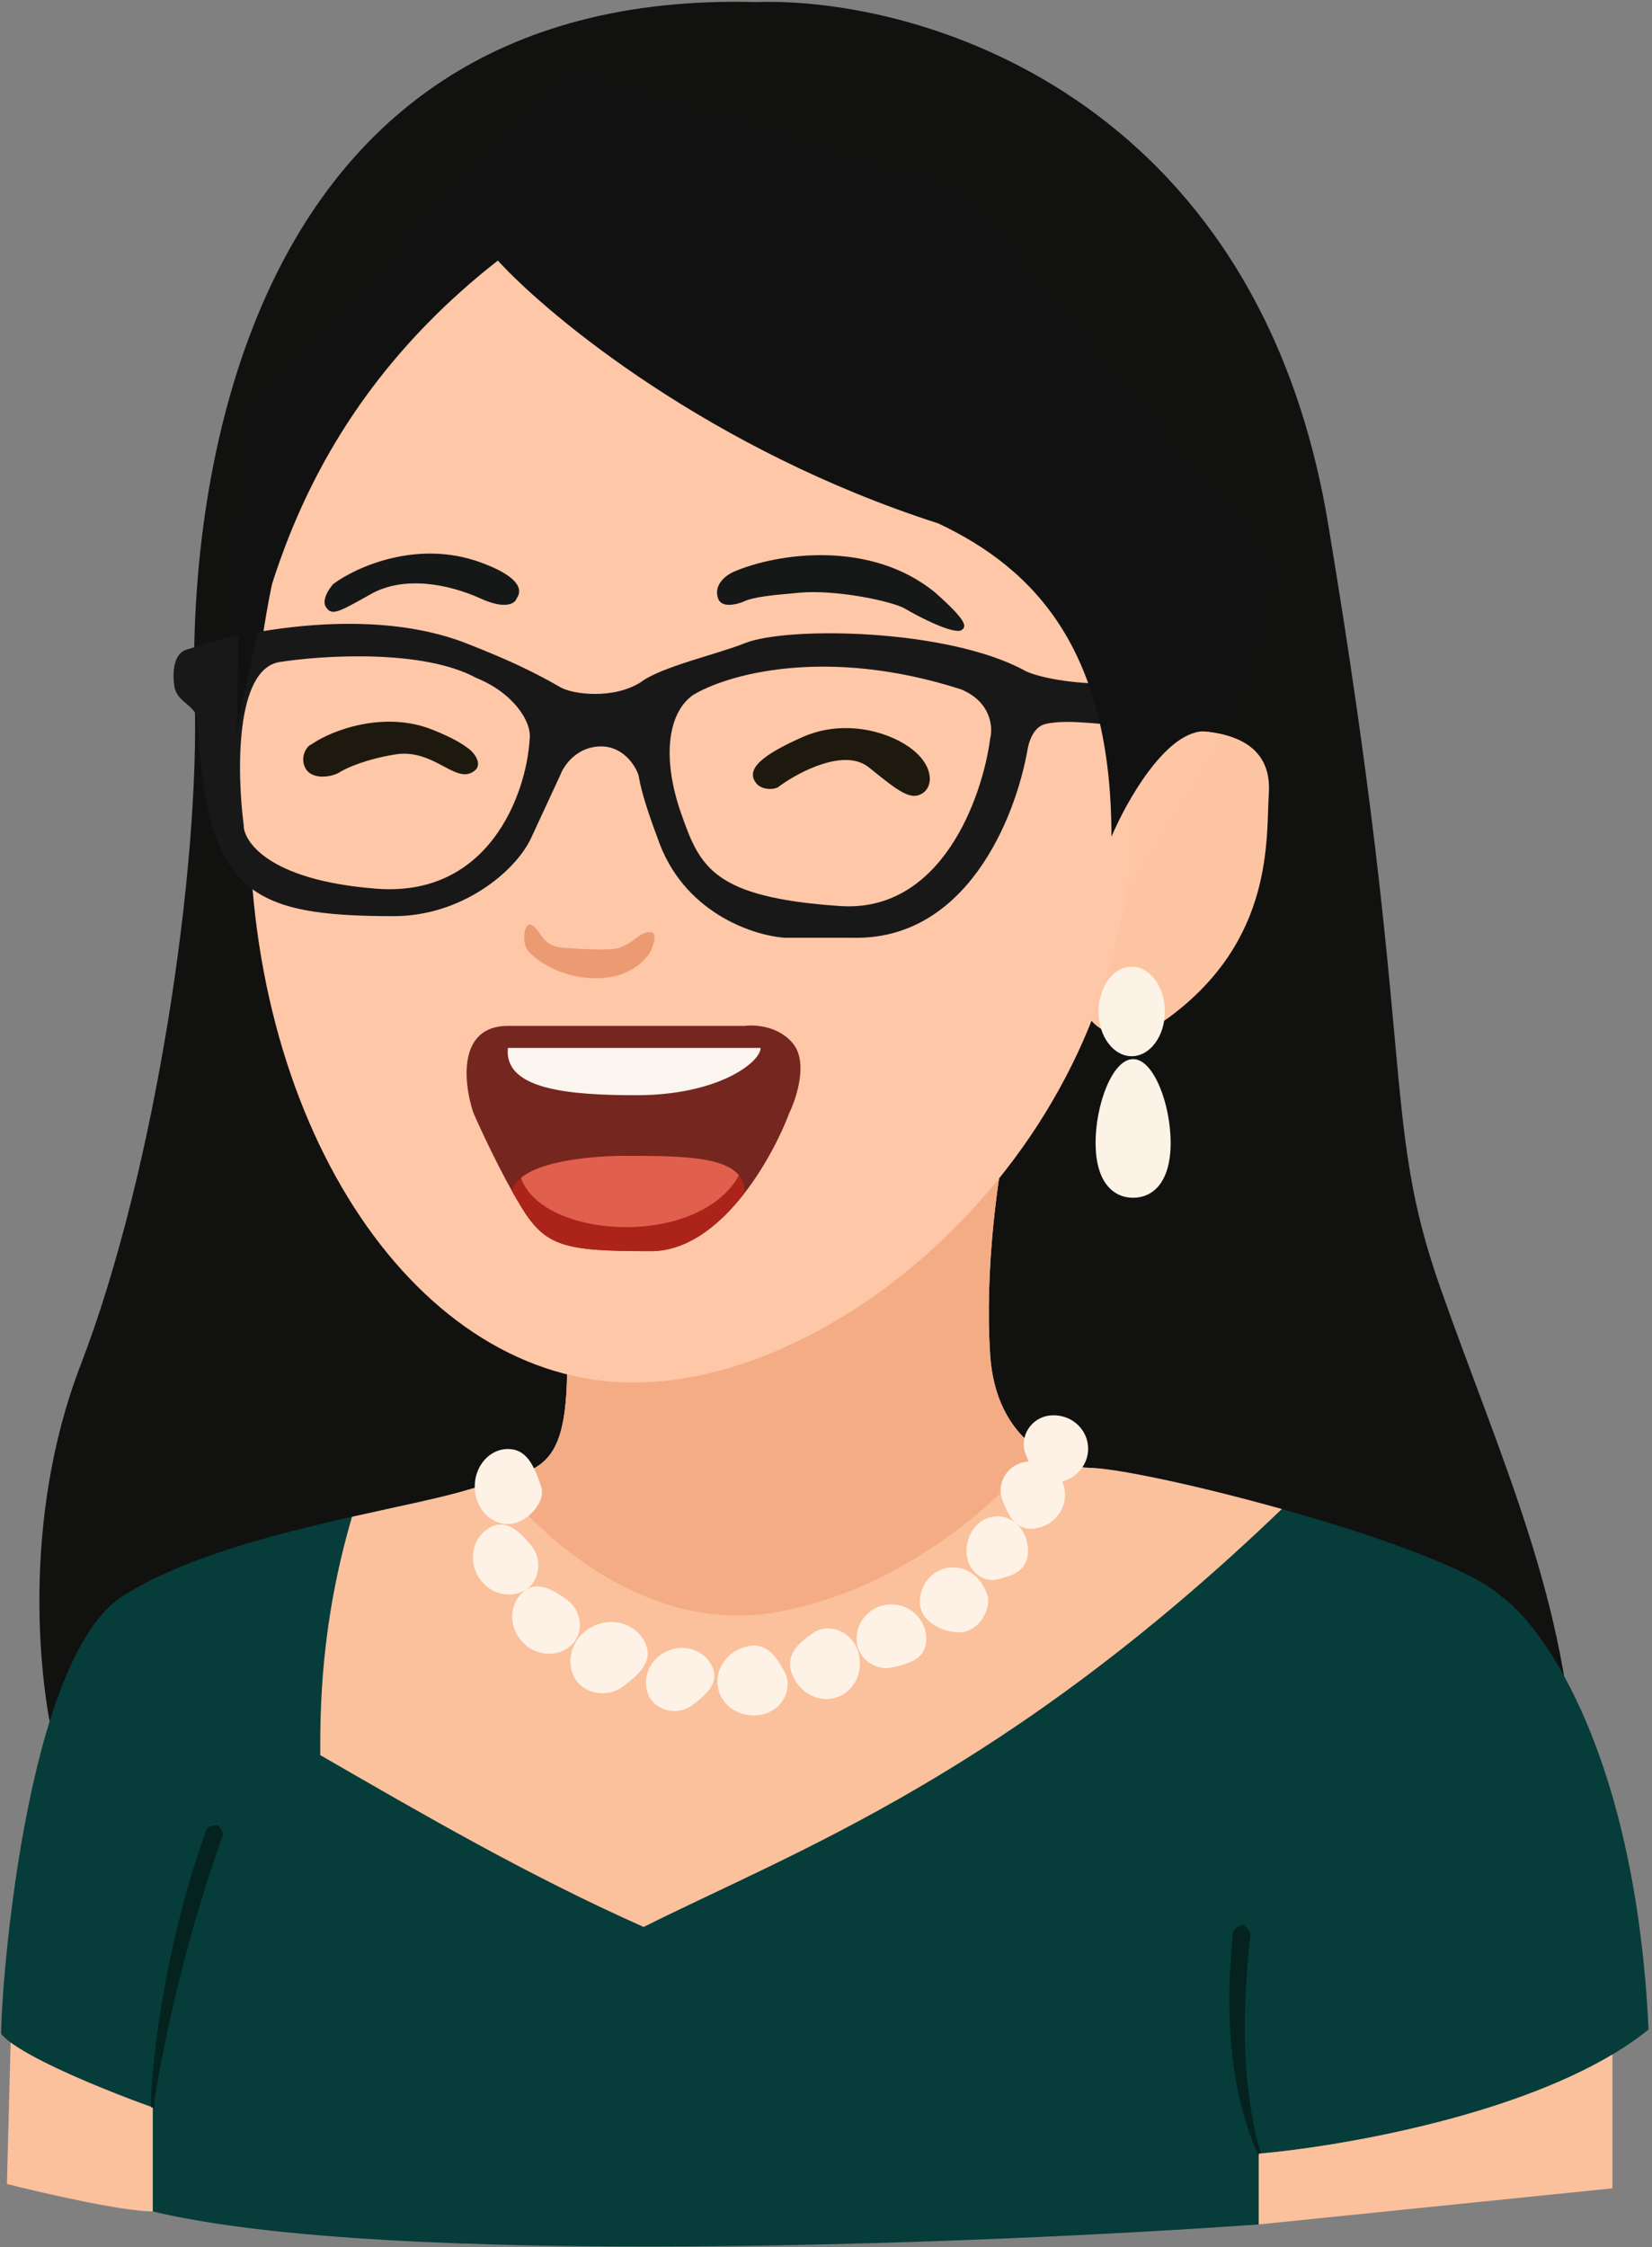 <svg width="361" height="491" viewBox="0 0 361 491" fill="none" xmlns="http://www.w3.org/2000/svg">
<rect x="0" y="0" width="361" height="491" fill="#808080" stroke="none"/>
<path d="M17.603 298.3C4.478 332.375 8.559 368.659 12.24 382.542C123.3 397.897 345.169 420.782 344.159 389.483C342.897 350.359 328.068 319.124 314.816 281.578C301.565 244.032 309.768 231.727 290.206 114.356C274.557 20.459 200.39 -0.701 165.263 0.456C49.154 -2.699 41.267 114.356 42.529 151.902C43.791 189.448 34.01 255.706 17.603 298.3Z" fill="#111110"/>
<path d="M216.376 296.091C215.114 277.16 218.164 256.651 219.847 248.764C187.77 255.6 123.679 274.636 123.931 296.091C124.246 322.909 117.936 320.701 102.476 325.433C87.016 330.166 47.892 335.214 26.753 348.781C5.614 362.348 0.25 433.97 0.25 444.382C4.036 449.177 23.913 457.107 33.379 460.473V483.19C84.871 495.558 215.956 490.236 275.062 486.029V470.569C294.413 468.886 338.543 461.104 360.25 443.435C357.474 384.119 337.638 355.617 328.068 348.781C315.7 337.423 249.821 320.701 237.831 320.701C231.205 320.385 217.638 315.021 216.376 296.091Z" fill="#063C3A"/>
<path d="M33.379 460.472V483.189C26.816 483.189 9.4 479.193 1.512 477.195L2.322 446.274C8.758 451.055 25.075 457.52 33.379 460.472Z" fill="#FBC09C"/>
<path d="M271.903 420.763C271.843 420.715 271.785 420.669 271.738 420.634C271.691 420.6 271.653 420.579 271.612 420.573C271.57 420.567 271.528 420.577 271.473 420.597C271.418 420.617 271.35 420.645 271.278 420.674C271.278 420.674 271.278 420.674 271.278 420.674C270.149 421.14 269.541 421.727 269.463 422.354C269.436 422.573 269.41 422.792 269.384 423.013C267.831 438.346 268.367 454.221 273.999 468.682C274.338 469.478 274.7 470.259 275.088 471.011C275.125 471.084 275.187 471.141 275.264 471.17C275.34 471.199 275.425 471.198 275.499 471.165C275.573 471.133 275.632 471.072 275.663 470.996C275.694 470.92 275.694 470.836 275.666 470.759C275.666 470.759 275.666 470.759 275.666 470.759C275.385 469.978 275.129 469.176 274.895 468.364C271.163 453.721 271.621 438.323 273.143 423.456C273.169 423.242 273.194 423.031 273.221 422.82C273.295 422.215 272.857 421.522 271.903 420.763Z" fill="#04221E"/>
<path d="M47.864 399.078C47.672 398.992 47.481 398.905 47.289 398.818C46.106 398.881 45.363 399.281 45.145 399.815C44.965 400.256 44.775 400.738 44.601 401.193C38.262 419.443 34.453 438.179 33.033 457.282C32.998 458.342 32.984 459.433 33.063 460.482C33.273 460.476 33.484 460.47 33.694 460.465C33.724 459.457 33.841 458.394 33.977 457.36C37.183 438.758 41.964 420.161 48.135 402.547C48.301 402.116 48.48 401.661 48.65 401.248C48.854 400.747 48.601 400 47.864 399.078Z" fill="#04221E"/>
<path d="M275.062 486.03V470.57C292.291 469.071 329.162 462.738 352.362 448.896V478.142L275.062 486.03Z" fill="#FBC09C"/>
<path d="M219.847 248.764C218.164 256.651 215.114 277.16 216.376 296.091C217.638 315.021 231.206 320.385 237.832 320.701C243.55 320.701 261.527 324.505 280.11 329.716C219.847 387.589 174.098 404.311 140.654 421.034C115.097 409.675 92.001 396.171 69.978 383.488V383.48C69.979 373.698 69.98 355.086 76.92 331.408C87.33 329.072 96.608 327.23 102.477 325.433C117.937 320.701 124.247 322.909 123.931 296.091C123.679 274.636 187.77 255.6 219.847 248.764Z" fill="#FBC09C"/>
<path d="M262.757 159.789C256.446 159.285 248.138 166.941 244.773 170.832L237.2 220.999C239.724 226.363 246.969 228.571 255.5 222.261C278.532 205.223 276.639 183.138 277.27 173.357C277.901 163.576 270.645 160.42 262.757 159.789Z" fill="url(#paint0_radial_396_4063)"/>
<path d="M262.757 159.789C256.446 159.285 248.138 166.941 244.773 170.832L237.2 220.999C239.724 226.363 246.969 228.571 255.5 222.261C278.532 205.223 276.639 183.138 277.27 173.357C277.901 163.576 270.645 160.42 262.757 159.789Z" fill="url(#paint1_linear_396_4063)"/>
<ellipse cx="247.296" cy="220.999" rx="7.257" ry="9.781" fill="#FCF2E5"/>
<path d="M255.815 249.711C255.815 258.075 252.143 261.7 247.612 261.7C243.081 261.7 239.409 258.075 239.409 249.711C239.409 241.347 243.081 231.411 247.612 231.411C252.143 231.411 255.815 241.347 255.815 249.711Z" fill="#FCF2E5"/>
<path d="M215.745 348.465C216.783 351.621 213.707 356.669 209.75 356.669C205.794 356.669 201.01 354.225 201.01 350.043C201.01 345.861 204.217 342.471 208.174 342.471C212.13 342.471 214.707 345.31 215.745 348.465Z" fill="#FDF2E5"/>
<path d="M123.875 349.514C127.075 351.765 127.804 356.791 124.794 359.526C121.784 362.261 116.98 361.876 114.065 358.668C111.149 355.459 111.226 350.64 114.237 347.906C117.247 345.171 120.676 347.263 123.875 349.514Z" fill="#FDF2E5"/>
<path d="M136.068 368.544C132.633 371.116 127.144 370.169 125.314 366.1C123.485 362.032 125.518 357.153 129.855 355.203C134.192 353.253 139.191 354.97 141.02 359.039C142.849 363.107 139.503 365.972 136.068 368.544Z" fill="#FDF2E5"/>
<path d="M151.26 372.587C148.218 374.864 143.357 374.025 141.737 370.422C140.117 366.82 141.918 362.499 145.758 360.772C149.599 359.045 154.026 360.566 155.645 364.169C157.265 367.772 154.302 370.309 151.26 372.587Z" fill="#FDF2E5"/>
<path d="M194.789 364.353C191.058 365.128 187.052 362.093 187.169 357.91C187.287 353.728 190.794 350.433 195.003 350.551C199.213 350.669 202.53 354.155 202.413 358.337C202.296 362.52 198.521 363.578 194.789 364.353Z" fill="#FDF2E5"/>
<path d="M171.478 365.37C173.294 368.741 171.195 373.472 166.786 374.561C162.377 375.651 157.984 373.22 156.974 369.132C155.964 365.044 158.719 360.846 163.129 359.757C167.538 358.668 169.662 361.999 171.478 365.37Z" fill="#FDF2E5"/>
<path d="M177.662 356.813C180.793 354.609 185.74 356.13 187.346 360.379C188.951 364.627 187.06 369.278 183.121 370.767C179.182 372.256 174.687 370.019 173.081 365.77C171.475 361.522 174.53 359.017 177.662 356.813Z" fill="#FDF2E5"/>
<path d="M216.376 296.091C215.114 277.16 218.164 256.651 219.846 248.764C187.769 255.6 123.678 274.636 123.931 296.091C124.143 314.153 121.35 319.048 114.781 321.766C113.13 322.448 111.241 322.993 109.102 323.575C117.41 335.238 141.158 357.3 169.68 352.252C198.202 347.204 219.846 326.588 227.103 316.912C221.898 313.379 217.102 306.979 216.376 296.091Z" fill="#F4AC84"/>
<path d="M246.981 179.498C246.981 247.805 185.771 302.086 138.444 302.086C91.118 302.086 54.518 246.712 54.518 178.405C54.518 110.097 79.444 36.424 147.594 36.424C200.219 36.424 246.981 111.19 246.981 179.498Z" fill="#FEC7A7"/>
<path d="M101.845 140.543C80.98 132.382 53.048 137.824 41.267 141.805C37.795 142.436 37.651 147.082 38.111 150.008C38.679 153.614 43.16 154.174 43.16 157.58C45.134 194.945 54.336 200.175 86.07 200.175C100.89 200.175 112.631 190.435 116.043 183.137L122.45 169.314C123.181 167.323 125.911 163.293 130.981 163.094C136.051 162.895 138.781 167.158 139.512 169.314C139.724 169.939 139.756 172.648 143.656 182.998C149.116 199.319 164.456 204.395 171.443 204.893H186.087C210.919 205.667 221.885 179.149 224.58 163.575C224.818 162.2 225.802 158.849 228.366 158.212C234.103 156.785 243.954 159.12 244.141 157.896C244.286 156.95 246.264 151.342 241.933 149.377C232.468 149.377 225.842 147.574 223.949 146.538C207.13 137.331 172.002 136.811 162.739 140.543C156.685 142.982 144.491 145.662 140.022 149.062C134.028 152.848 125.193 151.739 122.45 150.156C116.843 146.922 111.351 144.261 101.845 140.543Z" fill="#191818"/>
<path d="M210.066 150.64C180.281 141.048 158.532 147.484 151.38 151.902C145.701 156.004 144.755 166.1 148.856 177.774C152.958 189.448 155.798 196.074 183.563 197.967C205.775 199.481 214.693 174.198 216.376 161.367C217.007 158.948 216.629 153.416 210.066 150.64Z" fill="#FEC7A7"/>
<path d="M104.054 148.115C92.443 141.805 70.609 143.172 61.144 144.644C51.3 146.159 51.784 169.044 53.256 180.297C53.151 183.347 57.935 192.307 82.283 194.18C106.893 196.073 114.991 173.461 115.728 161.682C116.359 157.581 111.941 151.27 104.054 148.115Z" fill="#FEC7A7"/>
<path d="M162.739 224.154H110.995C99.889 224.154 101.319 236.774 103.423 243.084C105.106 246.976 109.544 256.525 113.835 263.593C119.198 272.427 123.3 273.374 142.231 273.374C157.375 273.374 168.734 253.181 172.52 243.084C174.098 239.824 176.496 232.294 173.467 228.255C170.438 224.217 165.053 223.838 162.739 224.154Z" fill="#75261F"/>
<path d="M113.834 263.593C119.198 272.427 123.3 273.373 142.23 273.373C150.349 273.373 157.379 267.571 162.739 260.631C162.739 252.663 151.065 252.55 136.236 252.55C133.371 252.55 114.15 252.865 111.819 260.122C112.487 261.319 113.162 262.486 113.834 263.593Z" fill="#AC2419"/>
<path d="M136.236 252.55C133.792 252.55 119.444 252.779 113.834 257.353C118.567 270.85 152.643 272.743 161.477 256.817C158.079 252.624 148.181 252.55 136.236 252.55Z" fill="#E15F4D"/>
<path d="M135.289 207.115C133.396 207.746 127.086 207.368 123.3 207.115C118.058 206.766 118.568 203.33 116.043 202.067C114.615 201.353 113.835 205.853 115.412 207.746C116.99 209.639 122.038 213.489 129.61 213.741C137.183 213.994 141.179 209.85 142.231 207.746C144.502 202.446 141.389 203.54 140.022 204.276C139.265 204.781 137.183 206.484 135.289 207.115Z" fill="#EB9A72"/>
<path d="M189.874 167.677C184.573 163.386 174.624 168.623 170.312 171.778C169.47 172.62 166.526 172.725 165.264 171.148C162.74 167.992 166.841 164.837 175.36 161.051C183.879 157.264 193.344 159.473 198.708 163.259C204.072 167.045 204.072 171.778 201.548 173.356C199.023 174.933 196.499 173.04 189.874 167.677Z" fill="#1E190F"/>
<path d="M94.589 159.474C83.988 155.183 72.398 159.579 68.086 162.629C66.824 163.05 65.465 165.784 66.824 167.993C68.377 170.517 72.713 169.781 74.396 168.624C75.763 167.783 80.075 165.848 86.385 164.838C94.273 163.576 99.006 170.517 102.792 168.94C105.821 167.678 104.054 165.048 102.792 163.891C101.215 162.629 99.322 161.389 94.589 159.474Z" fill="#1E190F"/>
<path d="M205.018 114.356C155.545 98.454 120.25 69.448 108.787 56.933C63.668 92.27 56.517 135.285 51.679 160.421L53.256 92.27L123.931 15.916L209.751 42.419L277.586 123.19C276.113 135.18 271.086 159.285 262.757 159.79C254.427 160.295 246.035 175.355 242.879 182.822C242.879 142.437 226.473 124.452 205.018 114.356Z" fill="#111111"/>
<path d="M166.21 228.973H110.995C110.049 238.036 124.192 239.298 139.076 239.298C157.06 239.298 166.21 232.042 166.21 228.973Z" fill="#FBF5EF"/>
<path d="M204.387 129.5C190.325 117.914 169.887 120.776 160.246 124.968C158.943 125.534 155.785 127.641 156.935 130.804C157.656 132.789 160.632 132.167 162.279 131.542C164.578 130.39 168.82 130.037 174.729 129.5C182.692 128.777 195.126 131.375 197.873 133.046C200.619 134.716 208.562 138.763 210.142 137.66C211.196 136.924 211.499 135.815 204.387 129.5Z" fill="#151817"/>
<path d="M105 122.875C91.117 117.827 77.761 123.927 72.818 127.608C71.871 128.659 70.23 131.141 71.24 132.656C72.502 134.549 73.764 133.918 81.021 129.816C88.278 125.714 98.059 127.608 105 130.763C110.553 133.286 112.572 131.814 112.888 130.763C114.465 128.554 112.888 125.743 105 122.875Z" fill="#151817"/>
<path d="M118.252 324.803C119.409 328.274 115.003 333.006 110.995 333.006C106.987 333.006 103.738 329.334 103.738 324.803C103.738 320.272 106.987 316.6 110.995 316.6C115.003 316.6 116.674 320.07 118.252 324.803Z" fill="#FDF2E5"/>
<path d="M116.116 337.745C118.617 340.754 118.007 345.796 114.387 347.649C110.767 349.503 106.231 347.877 104.255 344.018C102.279 340.159 103.612 335.528 107.233 333.674C110.853 331.821 113.616 334.736 116.116 337.745Z" fill="#FDF2E5"/>
<path d="M217.895 345.103C214.6 345.89 211.074 342.868 211.192 338.686C211.309 334.504 214.415 331.198 218.13 331.302C221.844 331.406 224.76 334.881 224.643 339.063C224.526 343.245 221.191 344.316 217.895 345.103Z" fill="#FDF2E5"/>
<path d="M218.997 327.588C217.702 324.142 220.137 319.882 224.292 319.388C228.447 318.893 232.204 321.761 232.683 325.792C233.163 329.824 230.184 333.493 226.029 333.987C221.874 334.481 220.292 331.035 218.997 327.588Z" fill="#FDF2E5"/>
<path d="M224.045 317.492C222.75 314.045 225.186 309.785 229.34 309.291C233.495 308.796 237.252 311.664 237.732 315.695C238.211 319.727 235.232 323.396 231.077 323.89C226.923 324.385 225.341 320.938 224.045 317.492Z" fill="#FDF2E5"/>
<defs>
<radialGradient id="paint0_radial_396_4063" cx="0" cy="0" r="1" gradientUnits="userSpaceOnUse" gradientTransform="translate(135.605 213.427) rotate(3.356) scale(102.402 61.579)">
<stop offset="0.589" stop-color="#EFA17A"/>
<stop offset="0.74" stop-color="#EFA57D"/>
<stop offset="0.934" stop-color="#FDC4A2"/>
</radialGradient>
<linearGradient id="paint1_linear_396_4063" x1="253.607" y1="191.025" x2="242.248" y2="184.084" gradientUnits="userSpaceOnUse">
<stop offset="0.158" stop-color="#FEC6A5" stop-opacity="0"/>
<stop offset="0.487" stop-color="#FEC6A5"/>
</linearGradient>
</defs>
</svg>
